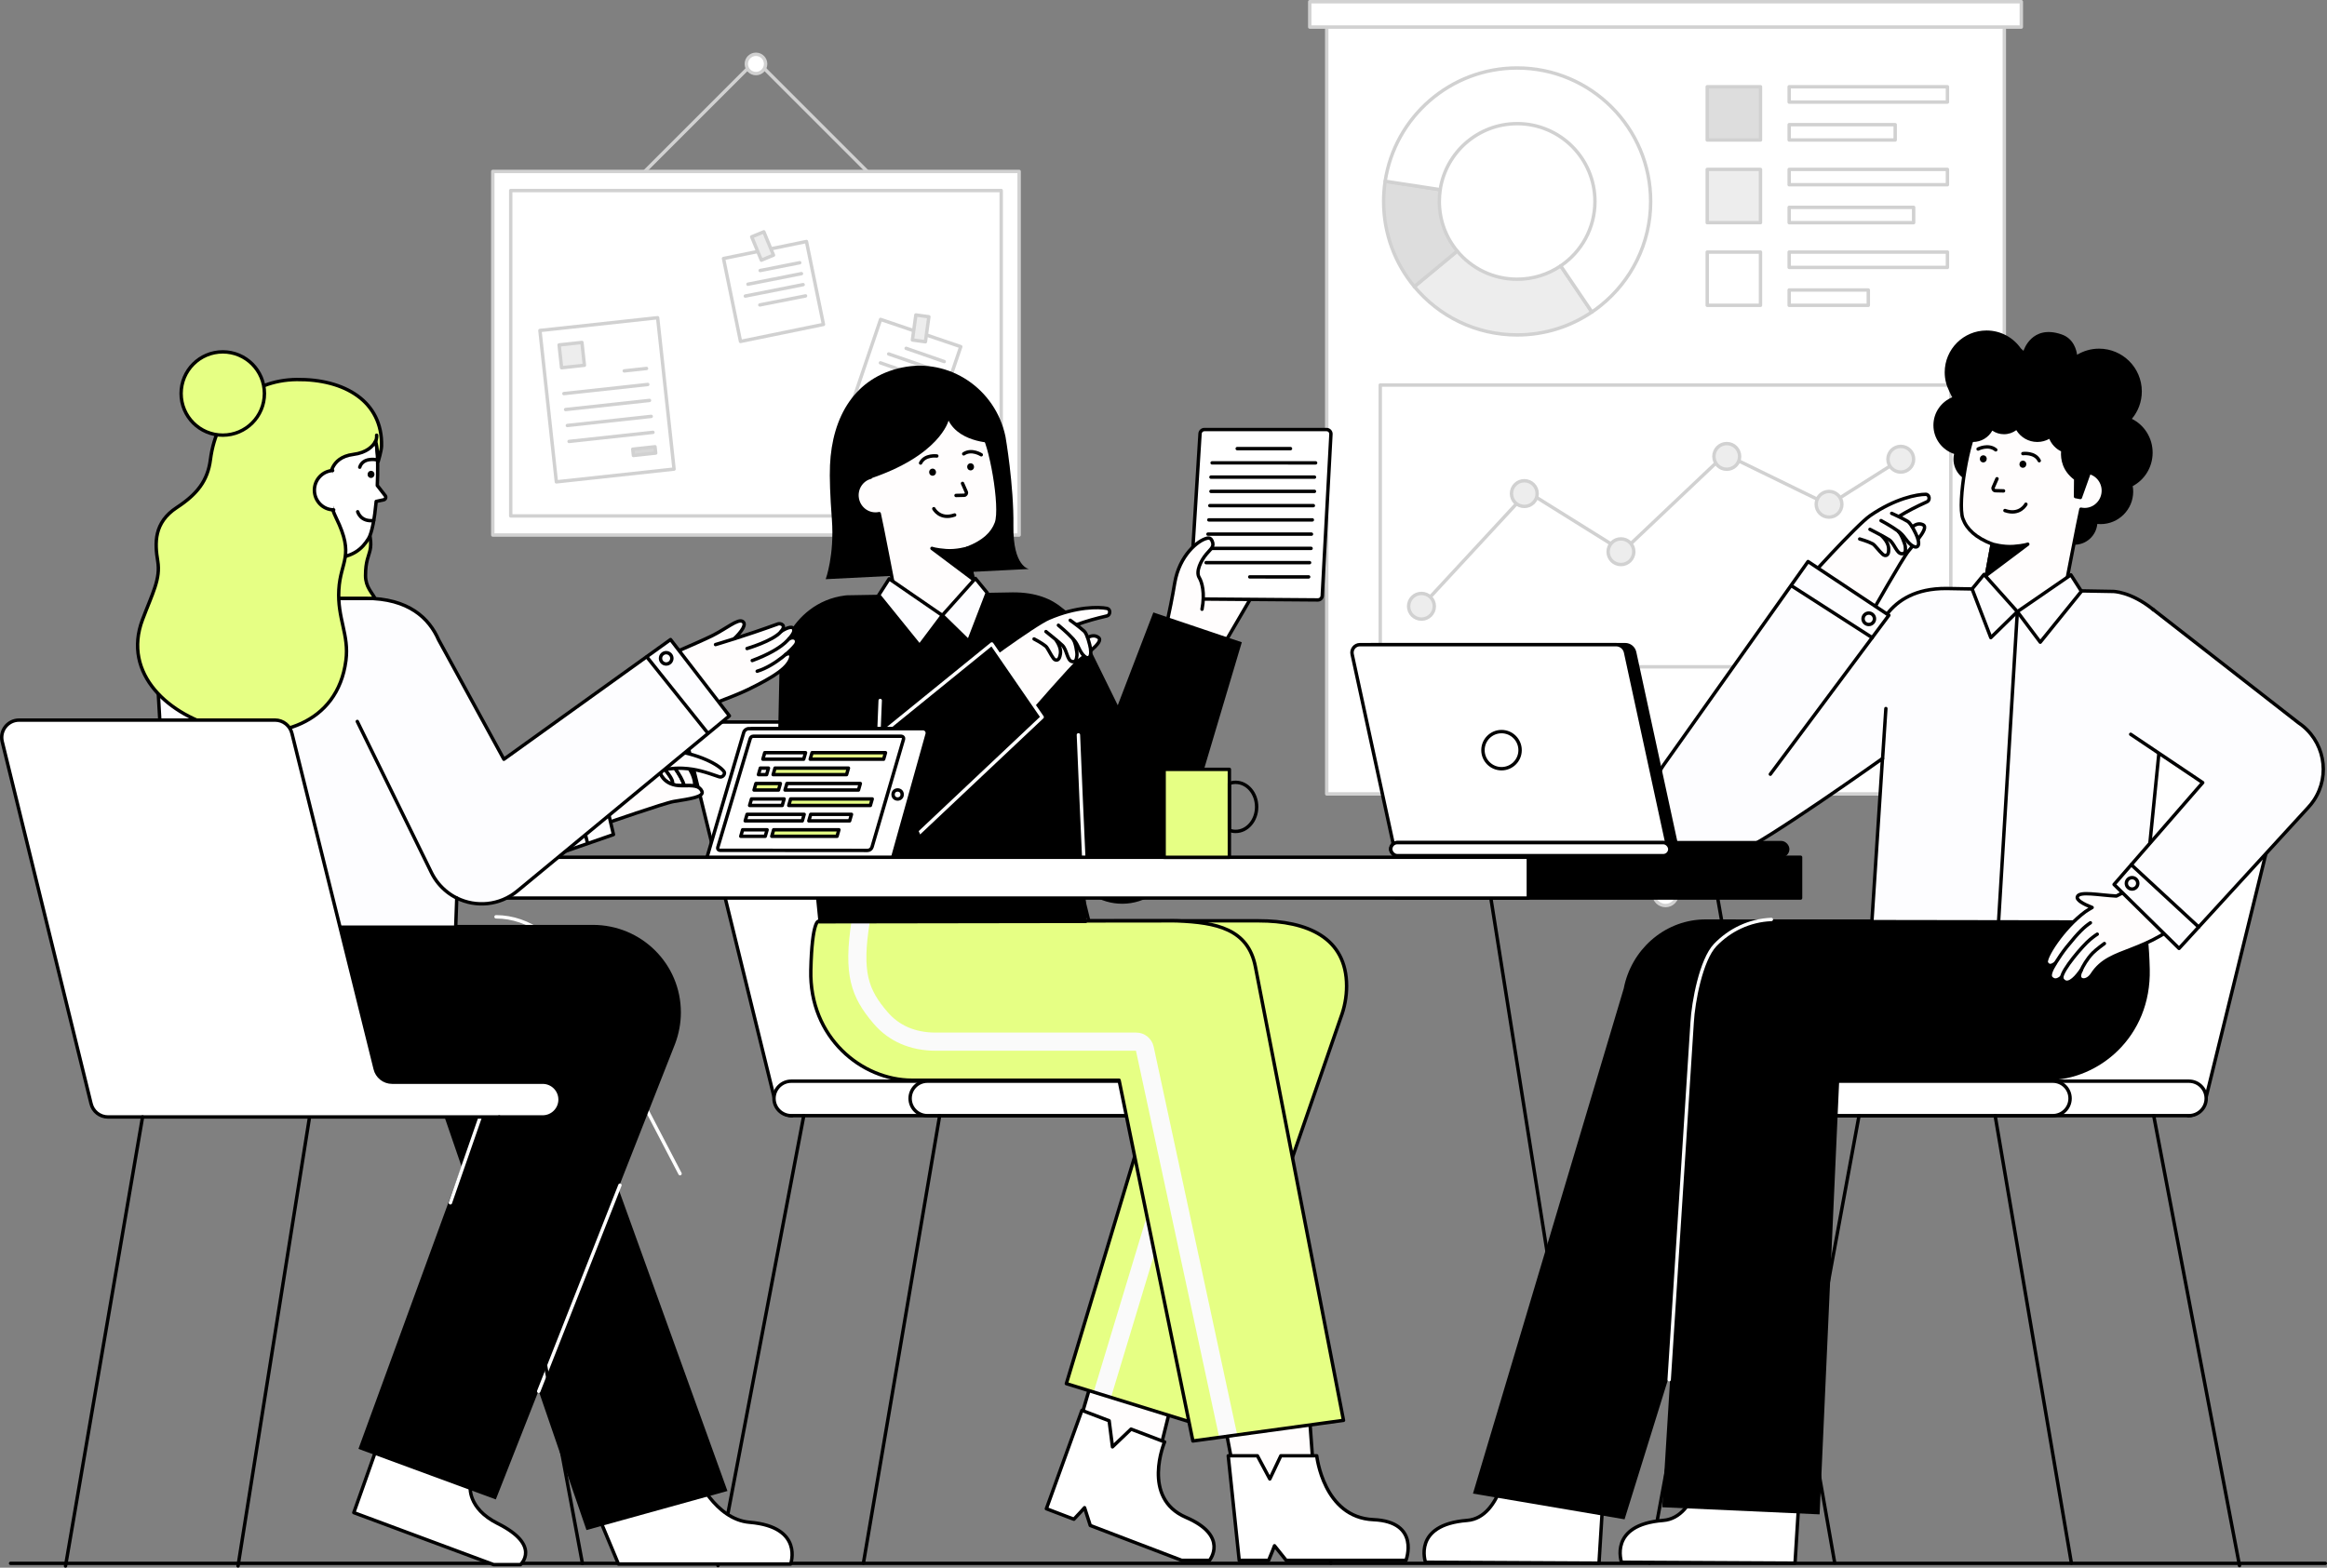 <svg id="Layer_2" data-name="Layer 2" xmlns="http://www.w3.org/2000/svg" viewBox="0 0 1025.744 691.221" style="width: 100%; height: 100%;">
  <rect x="0" y="0" width="1025.744" height="691.221" fill="#808080" stroke="none"/>
  <g id="Layer_1-2" data-name="Layer 1">
    <g>
      <g>
        <rect id="a_12_a" x="584.824" y="10.199" width="298.689" height="339.853" fill="#fff" stroke="#d1d1d1" stroke-linecap="round" stroke-linejoin="round" stroke-width="1.5"></rect>
        <rect id="a_12_a-2" data-name="a_12_a" x="577.336" y=".75" width="313.665" height="11.18" fill="#fff" stroke="#d1d1d1" stroke-linecap="round" stroke-linejoin="round" stroke-width="1.5"></rect>
        <line id="a_12_st" x1="734.169" y1="350.052" x2="734.169" y2="394.145" fill="#fff" stroke="#d1d1d1" stroke-linecap="round" stroke-linejoin="round" stroke-width="1.5"></line>
        <circle id="a_12_a-3" data-name="a_12_a" cx="734.169" cy="394.145" r="5.125" fill="#fff" stroke="#d1d1d1" stroke-linecap="round" stroke-linejoin="round" stroke-width="1.5"></circle>
        <g id="a_12_gr">
          <path id="a_12_gr_bl" d="m701.718,137.571c-9.409,6.383-20.757,10.101-32.97,10.101-18.23,0-34.521-8.294-45.307-21.31l18.901-15.661c6.293,7.588,15.786,12.414,26.406,12.414,7.117,0,13.736-2.174,19.213-5.892l13.757,20.348Z" fill="#ededed" stroke="#d1d1d1" stroke-linecap="round" stroke-linejoin="round" stroke-width="1.5"></path>
          <path id="a_12_gr_a" d="m642.342,110.702l-18.901,15.661c-8.454-10.184-13.535-23.27-13.535-37.546,0-3.026.228-6.003.672-8.903l24.267,3.718c-.256,1.689-.388,3.42-.388,5.186,0,8.322,2.956,15.952,7.886,21.885Z" fill="#ddd" stroke="#d1d1d1" stroke-linecap="round" stroke-linejoin="round" stroke-width="1.5"></path>
          <path d="m727.61,88.817c0,9.27-2.15,18.05-5.97,25.84-3.82,7.8-9.31,14.63-16.01,20.02-1.26,1.02-2.56,1.99-3.9,2.89h-.01l-13.76-20.34c.05-.02.09-.06.13-.09,9.04-6.18,14.96-16.55,14.96-28.32,0-9.47-3.84-18.05-10.04-24.25-6.21-6.21-14.79-10.05-24.26-10.05v.01c-17.17,0-31.4,12.63-33.91,29.1l-24.26-3.71c4.29-28.28,28.7-49.94,58.17-49.94,32.51,0,58.86,26.34,58.86,58.84Z" fill="#fff" stroke="#d1d1d1" stroke-linecap="round" stroke-linejoin="round" stroke-width="1.5"></path>
        </g>
        <rect id="a_12_a-4" data-name="a_12_a" x="752.55" y="38.254" width="23.474" height="23.474" fill="#ddd" stroke="#d1d1d1" stroke-linecap="round" stroke-linejoin="round" stroke-width="1.5"></rect>
        <rect id="a_12_a-5" data-name="a_12_a" x="752.55" y="74.699" width="23.474" height="23.474" fill="#ededed" stroke="#d1d1d1" stroke-linecap="round" stroke-linejoin="round" stroke-width="1.5"></rect>
        <rect id="a_12_bl" x="752.55" y="111.144" width="23.474" height="23.474" fill="#fff" stroke="#d1d1d1" stroke-linecap="round" stroke-linejoin="round" stroke-width="1.5"></rect>
        <rect id="a_12_a-6" data-name="a_12_a" x="788.67" y="38.254" width="69.762" height="6.754" fill="#fff" stroke="#d1d1d1" stroke-linecap="round" stroke-linejoin="round" stroke-width="1.5"></rect>
        <rect id="a_12_a-7" data-name="a_12_a" x="788.67" y="54.974" width="46.734" height="6.754" fill="#fff" stroke="#d1d1d1" stroke-linecap="round" stroke-linejoin="round" stroke-width="1.5"></rect>
        <rect id="a_12_a-8" data-name="a_12_a" x="788.67" y="74.699" width="69.762" height="6.754" fill="#fff" stroke="#d1d1d1" stroke-linecap="round" stroke-linejoin="round" stroke-width="1.5"></rect>
        <rect id="a_12_a-9" data-name="a_12_a" x="788.67" y="91.419" width="54.861" height="6.754" fill="#fff" stroke="#d1d1d1" stroke-linecap="round" stroke-linejoin="round" stroke-width="1.5"></rect>
        <rect id="a_12_a-10" data-name="a_12_a" x="788.67" y="111.144" width="69.762" height="6.754" fill="#fff" stroke="#d1d1d1" stroke-linecap="round" stroke-linejoin="round" stroke-width="1.5"></rect>
        <rect id="a_12_a-11" data-name="a_12_a" x="788.67" y="127.864" width="34.881" height="6.754" fill="#fff" stroke="#d1d1d1" stroke-linecap="round" stroke-linejoin="round" stroke-width="1.5"></rect>
        <rect id="a_12_a-12" data-name="a_12_a" x="608.417" y="169.763" width="251.504" height="124.255" fill="#fff" stroke="#d1d1d1" stroke-linecap="round" stroke-linejoin="round" stroke-width="1.5"></rect>
        <g id="a_12_gr-2" data-name="a_12_gr">
          <polyline id="a_12_gr_st" points="837.869 202.484 806.15 222.6 760.445 200.298 715.341 243.056 673.348 216.857 626.584 267.371" fill="#fff" stroke="#d1d1d1" stroke-linecap="round" stroke-linejoin="round" stroke-width="1.5"></polyline>
          <circle id="a_12_gr_a-2" data-name="a_12_gr_a" cx="626.584" cy="267.316" r="5.663" fill="#ededed" stroke="#d1d1d1" stroke-linecap="round" stroke-linejoin="round" stroke-width="1.5"></circle>
          <circle id="a_12_gr_a-3" data-name="a_12_gr_a" cx="671.923" cy="217.626" r="5.663" fill="#ededed" stroke="#d1d1d1" stroke-linecap="round" stroke-linejoin="round" stroke-width="1.5"></circle>
          <circle id="a_12_gr_a-4" data-name="a_12_gr_a" cx="714.52" cy="243.26" r="5.663" fill="#ededed" stroke="#d1d1d1" stroke-linecap="round" stroke-linejoin="round" stroke-width="1.5"></circle>
          <circle id="a_12_gr_a-5" data-name="a_12_gr_a" cx="761.157" cy="201.24" r="5.663" fill="#ededed" stroke="#d1d1d1" stroke-linecap="round" stroke-linejoin="round" stroke-width="1.5"></circle>
          <circle id="a_12_gr_a-6" data-name="a_12_gr_a" cx="806.244" cy="222.347" r="5.663" fill="#ededed" stroke="#d1d1d1" stroke-linecap="round" stroke-linejoin="round" stroke-width="1.5"></circle>
          <circle id="a_12_gr_a-7" data-name="a_12_gr_a" cx="837.869" cy="202.484" r="5.663" fill="#ededed" stroke="#d1d1d1" stroke-linecap="round" stroke-linejoin="round" stroke-width="1.5"></circle>
        </g>
      </g>
      <g>
        <polyline points="387.371 80.689 333.229 26.547 279.087 80.689" fill="none" stroke="#d1d1d1" stroke-linecap="round" stroke-linejoin="round" stroke-width="1.5"></polyline>
        <rect x="217.227" y="75.584" width="232.005" height="160.321" transform="translate(666.459 311.489) rotate(-180)" fill="#fff" stroke="#d1d1d1" stroke-linecap="round" stroke-linejoin="round" stroke-width="1.5"></rect>
        <rect x="225.127" y="84.013" width="216.205" height="143.463" transform="translate(666.459 311.489) rotate(-180)" fill="#fff" stroke="#d1d1d1" stroke-linecap="round" stroke-linejoin="round" stroke-width="1.5"></rect>
        <g>
          <rect x="322.294" y="109.847" width="37.324" height="37.324" transform="translate(700.766 185.973) rotate(168.422)" fill="#fff" stroke="#d1d1d1" stroke-linecap="round" stroke-linejoin="round" stroke-width="1.5"></rect>
          <g>
            <line x1="352.518" y1="115.837" x2="335.082" y2="119.282" stroke="#d1d1d1" stroke-linecap="round" stroke-linejoin="round" stroke-width="1.5"></line>
            <line x1="353.281" y1="120.654" x2="329.7" y2="125.313" stroke="#d1d1d1" stroke-linecap="round" stroke-linejoin="round" stroke-width="1.5"></line>
            <line x1="354.02" y1="125.503" x2="328.533" y2="130.538" stroke="#d1d1d1" stroke-linecap="round" stroke-linejoin="round" stroke-width="1.5"></line>
            <line x1="355.088" y1="130.47" x2="334.941" y2="134.45" stroke="#d1d1d1" stroke-linecap="round" stroke-linejoin="round" stroke-width="1.5"></line>
          </g>
          <rect x="333.261" y="102.89" width="5.786" height="11.135" transform="translate(688.23 80.102) rotate(157.513)" fill="#ededed" stroke="#d1d1d1" stroke-linecap="round" stroke-linejoin="round" stroke-width="1.5"></rect>
        </g>
        <g>
          <rect x="381.171" y="145.851" width="37.324" height="37.324" transform="translate(725.449 448.95) rotate(-161.226)" fill="#fff" stroke="#d1d1d1" stroke-linecap="round" stroke-linejoin="round" stroke-width="1.5"></rect>
          <g>
            <line x1="416.213" y1="159.419" x2="399.427" y2="153.582" stroke="#d1d1d1" stroke-linecap="round" stroke-linejoin="round" stroke-width="1.5"></line>
            <line x1="414.438" y1="163.962" x2="391.734" y2="156.067" stroke="#d1d1d1" stroke-linecap="round" stroke-linejoin="round" stroke-width="1.5"></line>
            <line x1="412.626" y1="168.52" x2="388.088" y2="159.986" stroke="#d1d1d1" stroke-linecap="round" stroke-linejoin="round" stroke-width="1.5"></line>
            <line x1="411.037" y1="173.345" x2="391.64" y2="166.6" stroke="#d1d1d1" stroke-linecap="round" stroke-linejoin="round" stroke-width="1.5"></line>
          </g>
          <rect x="402.928" y="139.215" width="5.786" height="11.135" transform="translate(788.012 343.735) rotate(-172.135)" fill="#ededed" stroke="#d1d1d1" stroke-linecap="round" stroke-linejoin="round" stroke-width="1.5"></rect>
        </g>
        <g>
          <rect x="241.469" y="142.704" width="52.19" height="67.134" transform="translate(552.577 322.661) rotate(173.809)" fill="#fff" stroke="#d1d1d1" stroke-linecap="round" stroke-linejoin="round" stroke-width="1.5"></rect>
          <line x1="284.988" y1="162.465" x2="275.173" y2="163.529" fill="#fff" stroke="#d1d1d1" stroke-linecap="round" stroke-linejoin="round" stroke-width="1.5"></line>
          <line x1="285.535" y1="169.522" x2="248.565" y2="173.533" fill="#fff" stroke="#d1d1d1" stroke-linecap="round" stroke-linejoin="round" stroke-width="1.5"></line>
          <line x1="286.298" y1="176.556" x2="249.328" y2="180.567" fill="#fff" stroke="#d1d1d1" stroke-linecap="round" stroke-linejoin="round" stroke-width="1.5"></line>
          <line x1="287.061" y1="183.591" x2="250.091" y2="187.601" fill="#fff" stroke="#d1d1d1" stroke-linecap="round" stroke-linejoin="round" stroke-width="1.5"></line>
          <line x1="287.824" y1="190.625" x2="250.854" y2="194.635" fill="#fff" stroke="#d1d1d1" stroke-linecap="round" stroke-linejoin="round" stroke-width="1.5"></line>
          <rect x="246.972" y="151.504" width="10.119" height="10.119" transform="translate(519.478 285.036) rotate(173.809)" fill="#ededed" stroke="#d1d1d1" stroke-linecap="round" stroke-linejoin="round" stroke-width="1.5"></rect>
          <rect x="279.039" y="197.505" width="9.873" height="2.797" transform="translate(587.744 366.024) rotate(173.809)" fill="#d8d8d8" stroke="#d1d1d1" stroke-linecap="round" stroke-linejoin="round" stroke-width="1.5"></rect>
        </g>
        <circle cx="333.229" cy="28.186" r="4.254" fill="#fff" stroke="#d1d1d1" stroke-linecap="round" stroke-linejoin="round" stroke-width="1.5"></circle>
      </g>
      <g>
        <line x1="550.243" y1="491.911" x2="586.631" y2="689.205" fill="#fff" stroke="#000" stroke-linecap="round" stroke-linejoin="round" stroke-width="1.5"></line>
        <line x1="4.673" y1="689.299" x2="1024.994" y2="689.299" fill="none" stroke="#000" stroke-linecap="round" stroke-linejoin="round" stroke-width="1.5"></line>
        <line x1="757.278" y1="396.667" x2="808.741" y2="689.094" fill="none" stroke="#000" stroke-linecap="round" stroke-linejoin="round" stroke-width="1.5"></line>
        <path d="m503.412,476.705c-3.537,0-6.606-2.438-7.406-5.883l-36.371-146.596c-.8-3.445-3.87-5.883-7.406-5.883h-141.902c-4.89,0-8.508,4.549-7.409,9.313l38.853,158.362c.796,3.45,3.868,5.894,7.409,5.894" fill="#fff" stroke="#000" stroke-linecap="round" stroke-linejoin="round" stroke-width="1.5"></path>
        <path d="m348.783,476.705h210.469c4.199,0,7.603,3.404,7.603,7.603,0,4.199-3.404,7.603-7.603,7.603h-.397s-209.676,0-209.676,0h-.396c-4.199,0-7.604-3.404-7.604-7.603,0-4.199,3.404-7.603,7.604-7.603Z" fill="#fff" stroke="#000" stroke-linecap="round" stroke-linejoin="round" stroke-width="1.5"></path>
        <path d="m408.783,476.705h150.469c4.199,0,7.603,3.404,7.603,7.603,0,4.199-3.404,7.603-7.603,7.603h-.397s-149.676,0-149.676,0h-.396c-4.199,0-7.604-3.404-7.604-7.603,0-4.199,3.404-7.603,7.604-7.603Z" fill="#fff" stroke="#000" stroke-linecap="round" stroke-linejoin="round" stroke-width="1.5"></path>
        <line x1="354.312" y1="491.911" x2="316.493" y2="690.291" fill="#fff" stroke="#000" stroke-linecap="round" stroke-linejoin="round" stroke-width="1.5"></line>
        <g>
          <polygon id="sk" points="575.573 602.104 579.79 659.496 545.877 659.496 535.316 603.806 575.573 602.104" fill="#fffdfd" stroke="#000" stroke-linecap="round" stroke-linejoin="round" stroke-width="1.5"></polygon>
          <polygon id="sk-2" data-name="sk" points="482.92 603.147 473.051 636.8 508.268 651.669 518.138 611.816 482.92 603.147" fill="#fffdfd" stroke="#000" stroke-linecap="round" stroke-linejoin="round" stroke-width="1.5"></polygon>
          <path id="b" d="m546.241,687.971h12.98c1.259-2.91,2.582-6.431,2.582-6.431l5.145,6.431h52.813s6.512-17.017-14.356-17.936c-22.055-.971-24.983-28.164-24.983-28.164h-15.828s-4.856,10.228-4.856,10.228l-5.473-10.228h-12.855s4.83,46.1,4.83,46.1Z" fill="#fff" stroke="#000" stroke-linecap="round" stroke-linejoin="round" stroke-width="1.5"></path>
          <path id="b-2" data-name="b" d="m470.051,610.061l40.269-133.779h-75.632c-22.171,0-40.136-17.975-40.136-40.146s17.965-30.136,40.136-30.136h120.109c21.415,0,38.789,7.365,38.789,28.789,0,4.816-.94,9.564-2.548,13.818l-62.088,179.697-58.899-18.244Z" fill="#e6ff84"></path>
          <polygon id="st" points="489.828 615.78 528.279 488.634 520.584 486.444 482.134 613.591 489.828 615.78" fill="#fafafa"></polygon>
          <path id="st-2" data-name="st" d="m470.051,610.061l40.269-133.779h-75.632c-22.171,0-40.136-17.975-40.136-40.146s17.965-30.136,40.136-30.136h120.109c21.415,0,38.789,7.365,38.789,28.789,0,4.816-.94,9.564-2.548,13.818l-62.088,179.697-58.899-18.244Z" fill="none" stroke="#000" stroke-linecap="round" stroke-linejoin="round" stroke-width="1.5"></path>
          <path id="b-3" data-name="b" d="m525.829,635.347l-32.534-159.066h-91.232c-22.171,0-45.361-18.766-44.653-48.573.526-22.155,3.428-21.535,3.428-21.535l156.576-.174c.531,0,1.06.011,1.586.032,17.032.696,31.162,3.475,34.383,20.215l38.835,200.006-66.388,9.094Z" fill="#e6ff84"></path>
          <path id="st-3" data-name="st" d="m537.484,634.019l7.836-1.611-36.785-170.918c-.775-3.613-3.991-6.211-7.652-6.211h-88.404c-8.954,0-16.112-3.062-21.275-9.1-8.509-9.951-11.3-17.489-7.858-39.384l-7.903-1.242c-3.81,24.243-.372,34.068,9.682,45.825,6.657,7.785,16.117,11.9,27.355,11.9h88.257s36.748,170.741,36.748,170.741Z" fill="#fafafa"></path>
          <path id="st-4" data-name="st" d="m525.829,635.347l-32.534-159.066h-91.232c-22.171,0-45.361-18.766-44.653-48.573.526-22.155,3.428-21.535,3.428-21.535l156.576-.174c.531,0,1.06.011,1.586.032,17.032.696,31.162,3.475,34.383,20.215l38.835,200.006-66.388,9.094Z" fill="none" stroke="#000" stroke-linecap="round" stroke-linejoin="round" stroke-width="1.5"></path>
          <path id="b-4" data-name="b" d="m461.245,665.218l12.128,4.627c2.213-2.27,4.704-5.088,4.704-5.088l2.514,7.842,40.288,15.371h12.276s8.794-10.694-10.391-18.954c-19.844-8.543-9.412-33.26-9.412-33.26l-14.789-5.642-8.183,7.826-1.467-11.507-12.01-4.582-15.658,43.367Z" fill="#fff" stroke="#000" stroke-linecap="round" stroke-linejoin="round" stroke-width="1.5"></path>
          <path d="m365.862,205.165c.948-21.588,11.025-38.763,31.765-43.114s41.151,9.267,45.587,30.416c0,0,3.738,21.421,3.502,39.445-.236,18.024,6.856,18.97,6.856,18.97l-89.602,4.484s3.903-10.599,2.721-26.382q-1.182-15.783-.829-23.818Z"></path>
          <path id="h" d="m387.409,226.51c-4.403.844-8.662-2.107-9.514-6.592-.815-4.292,1.791-8.425,5.876-9.514.284-15.059,9.912-28.339,25.028-31.238,11.366-2.18,16.678,3.162,23.955,11.3,3.851,4.306,9,33.186,6.46,40.14-1.699,4.65-5.697,8.365-12.817,11.11l3.12,16.797s4.322,15.945-13.402,18.745c-17.978,2.84-21.052-12.832-21.052-12.832,0,0-6.911-35.822-7.504-37.954-.051.011-.099.027-.151.037Z" fill="#fffdfd" stroke="#000" stroke-linecap="round" stroke-linejoin="round" stroke-width="1.5"></path>
          <path id="sh" d="m410.816,241.788l18.087,13.578-2.505-13.649s-4.689,1.425-9.357,1.073c-4.668-.352-6.225-1.002-6.225-1.002Z" stroke="#000" stroke-linecap="round" stroke-linejoin="round" stroke-width="1.5"></path>
          <path d="m418.116,185.449s-3.773,15.553-35.505,25.897l-4.06-28.568,51.717-10.5,8.478,23.087s-15.423.305-20.63-9.916Z"></path>
          <g id="eye">
            <path d="m412.589,208.254l-.015-.141c.008-.207-.035-.399-.129-.578-.06-.186-.164-.347-.31-.483-.136-.146-.297-.25-.483-.31-.179-.094-.371-.137-.578-.129l-.399.054c-.254.071-.475.2-.662.386l-.235.304c-.136.234-.204.486-.205.757l.015.141c-.008.207.035.399.129.578.06.186.164.347.31.483.136.146.297.25.483.31.179.094.371.137.578.129l.399-.054c.254-.071.475-.2.662-.386l.235-.304c.136-.234.204-.486.205-.757h0Z"></path>
          </g>
          <g id="eye-2" data-name="eye">
            <path d="m429.351,205.903l-.015-.141c.008-.207-.035-.399-.129-.578-.06-.186-.164-.347-.31-.483-.136-.146-.297-.25-.483-.31-.179-.094-.371-.137-.578-.129l-.399.054c-.254.071-.475.2-.662.386l-.235.304c-.136.234-.204.486-.205.757l.015.141c-.008.207.035.399.129.578.06.186.164.347.31.483.136.146.297.25.483.31.179.094.371.137.578.129l.399-.054c.254-.071.475-.2.662-.386l.235-.304c.136-.234.204-.486.205-.757h0Z"></path>
          </g>
          <path id="st-5" data-name="st" d="m424.285,213.145l1.639,3.737c.303.69-.189,1.468-.939,1.486l-3.565.084" fill="none" stroke="#000" stroke-linecap="round" stroke-linejoin="round" stroke-width="1.5"></path>
          <path id="st-6" data-name="st" d="m412.954,201.047s-5.298-.714-7.155,3.102" fill="none" stroke="#000" stroke-linecap="round" stroke-linejoin="round" stroke-width="1.5"></path>
          <path id="st-7" data-name="st" d="m411.632,224.296s2.599,5.071,9.171,2.766" fill="none" stroke="#000" stroke-linecap="round" stroke-linejoin="round" stroke-width="1.5"></path>
          <path id="st-8" data-name="st" d="m432.542,200.517s-4.201-2.751-7.73-.415" fill="none" stroke="#000" stroke-linecap="round" stroke-linejoin="round" stroke-width="1.5"></path>
          <g id="ha">
            <polygon id="sk-3" data-name="sk" points="537.177 288.045 553.233 260.546 522.746 255.366 518.051 281.722 537.177 288.045" fill="#fffdfd" stroke="#000" stroke-linecap="round" stroke-linejoin="round" stroke-width="1.5"></polygon>
            <path id="b-5" data-name="b" d="m524.558,262.04l4.419-70.833c.064-1.02.909-1.814,1.931-1.814h53.841c1.109,0,1.991.932,1.932,2.039l-3.833,71.251c-.056,1.032-.913,1.839-1.947,1.831l-54.426-.419c-1.11-.009-1.985-.947-1.916-2.055Z" fill="#fff" stroke="#000" stroke-linecap="round" stroke-linejoin="round" stroke-width="1.5"></path>
            <line id="st-9" data-name="st" x1="534.297" y1="204.083" x2="579.924" y2="204.084" fill="#feffff" stroke="#000" stroke-linecap="round" stroke-linejoin="round" stroke-width="1.5"></line>
            <line id="st-10" data-name="st" x1="545.369" y1="197.798" x2="568.851" y2="197.8" fill="#feffff" stroke="#000" stroke-linecap="round" stroke-linejoin="round" stroke-width="1.5"></line>
            <line id="st-11" data-name="st" x1="533.794" y1="210.367" x2="579.42" y2="210.369" fill="#feffff" stroke="#000" stroke-linecap="round" stroke-linejoin="round" stroke-width="1.5"></line>
            <line id="st-12" data-name="st" x1="533.794" y1="216.652" x2="579.42" y2="216.653" fill="#feffff" stroke="#000" stroke-linecap="round" stroke-linejoin="round" stroke-width="1.5"></line>
            <line id="st-13" data-name="st" x1="533.297" y1="222.936" x2="578.924" y2="222.938" fill="#feffff" stroke="#000" stroke-linecap="round" stroke-linejoin="round" stroke-width="1.5"></line>
            <line id="st-14" data-name="st" x1="532.855" y1="229.221" x2="578.482" y2="229.222" fill="#feffff" stroke="#000" stroke-linecap="round" stroke-linejoin="round" stroke-width="1.5"></line>
            <line id="st-15" data-name="st" x1="532.469" y1="235.505" x2="578.096" y2="235.507" fill="#feffff" stroke="#000" stroke-linecap="round" stroke-linejoin="round" stroke-width="1.5"></line>
            <line id="st-16" data-name="st" x1="532.297" y1="241.79" x2="577.924" y2="241.791" fill="#feffff" stroke="#000" stroke-linecap="round" stroke-linejoin="round" stroke-width="1.5"></line>
            <line id="st-17" data-name="st" x1="531.641" y1="248.074" x2="577.268" y2="248.076" fill="#feffff" stroke="#000" stroke-linecap="round" stroke-linejoin="round" stroke-width="1.5"></line>
            <line id="st-18" data-name="st" x1="550.888" y1="254.359" x2="576.854" y2="254.36" fill="#feffff" stroke="#000" stroke-linecap="round" stroke-linejoin="round" stroke-width="1.5"></line>
            <path id="sk-4" data-name="sk" d="m529.85,268.622c1.38-7.148-.054-12.041-1.225-13.946-1.656-2.694.793-7.549,3.11-10.312,2.123-2.531,3.722-3.338,2.511-5.988-.386-.845-.985-1.329-2.127-1.073-4.038.905-12.202,7.496-14.286,19.662-.542,3.165-1.102,6.375-1.724,9.434-3.09,15.189-3.729,17.183-3.729,17.183l23.462,7.466" fill="#fffdfd" stroke="#000" stroke-linecap="round" stroke-linejoin="round" stroke-width="1.5"></path>
          </g>
          <path id="bl" d="m359.533,394.156c.79,8,1.29,13.02,1.29,13.02l118.2-.18s-.27-5.93-.66-14.63c7.28,6.36,17.96,8.1,27.19,3.57,6.5-3.19,11.01-8.96,12.88-15.42l28.96-97.34-38.99-13.15-15.69,40.93-16.4-33.39c-1.89-3.85-4.63-7.01-7.88-9.36-4.78-4.07-11.68-7.09-22-7.03l-16.48.29c.29,4.75-14.577,9.855-14.577,9.855,0,0-20.474-7.755-20.733-9.225l-21.16.37s-.58.02-.93.08c-12.39,1.53-20.67,9.39-25.12,17.33-2.46,4.38-3.7,9.33-3.81,14.35l-1.49,71.65-.12.82c-.99,12.58,5.99,24.01,17.52,27.46Z"></path>
          <polygon id="b-6" data-name="b" points="391.951 255.206 387.339 262.408 405.348 284.68 415.376 271.321 391.951 255.206" fill="#fdfdff" stroke="#000" stroke-linecap="round" stroke-linejoin="round" stroke-width="1.5"></polygon>
          <polygon id="b-7" data-name="b" points="415.376 271.321 426.986 282.685 435.172 261.387 429.955 255.022 415.376 271.321" fill="#fdfdff" stroke="#000" stroke-linecap="round" stroke-linejoin="round" stroke-width="1.5"></polygon>
          <g id="ha-2" data-name="ha">
            <path id="sk-5" data-name="sk" d="m487.983,268.26c-3.652-.736-13.487-.871-25.641,4.345-6.618,2.84-33.562,22.789-39.129,26.933l31.258,15.014s18.022-20.824,21.229-23.433c.764-.622,1.515-1.229,2.242-1.821,1.569,1.389,3.07.877,2.85-2.383,3.065-2.669,4.876-4.788,3.352-5.869-1.422-1.009-2.843-.869-4.762.009-.439-1.216-.945-2.293-1.455-2.75-1.052-.942-2.338-1.963-3.464-2.821,4.362-1.603,8.17-2.681,13.492-3.914,1.471-.341,1.745-2.964.029-3.309Z" fill="#fffdfd"></path>
            <path id="st-19" data-name="st" d="m480.894,286.827c3.005-2.629,4.756-4.712,3.249-5.781-1.402-.995-2.803-.874-4.681-.029" fill="none" stroke="#000" stroke-linecap="round" stroke-linejoin="round" stroke-width="1.5"></path>
            <path id="st-20" data-name="st" d="m474.657,275.407c4.284-1.565,8.051-2.622,13.296-3.838,1.471-.341,1.745-2.964.029-3.309-3.652-.736-13.487-.871-25.641,4.345-6.618,2.84-33.562,22.789-39.129,26.933l31.258,15.014s18.022-20.824,21.229-23.433c.733-.596,1.456-1.18,2.154-1.749" fill="none" stroke="#000" stroke-linecap="round" stroke-linejoin="round" stroke-width="1.5"></path>
            <path id="st-21" data-name="st" d="m471.755,273.491s3.722,2.62,6.171,4.814c1.285,1.152,2.554,6.233,2.759,7.612.704,4.732-1.527,5.048-3.46,2.618-1.817-2.284-2.101-4.691-4.067-6.596" fill="none" stroke="#000" stroke-linecap="round" stroke-linejoin="round" stroke-width="1.5"></path>
            <path id="st-22" data-name="st" d="m466.555,275.673s4.081,3.373,6.3,5.86c1.149,1.288,1.983,6,1.869,7.39-.175,2.133-.716,3.119-2.21,2.742-2.132-.537-2.216-5.185-4.182-7.091-1.835-1.778-7.272-6.098-7.272-6.098" fill="none" stroke="#000" stroke-linecap="round" stroke-linejoin="round" stroke-width="1.5"></path>
            <path id="st-23" data-name="st" d="m465.565,282.274c2.609,3.926,1.891,6.005,1.62,7.128-.462,1.911-1.885,2.086-2.801.9-1.219-1.577-2.572-4.675-3.431-5.387-1.782-1.479-5.136-3.193-5.136-3.193" fill="none" stroke="#000" stroke-linecap="round" stroke-linejoin="round" stroke-width="1.5"></path>
          </g>
          <path id="bl-2" data-name="bl" d="m359.533,394.162c1.143.342,2.331.606,3.56.785,1.224.178,2.441.263,3.643.261,5.834-.009,11.405-2.445,15.65-6.446l76.995-72.574-22.194-32.248-67.99,55.205"></path>
          <path id="st-24" data-name="st" d="m359.533,394.162c1.143.342,2.331.606,3.56.785,1.224.178,2.441.263,3.643.261,5.834-.009,11.405-2.445,15.65-6.446l76.995-72.574-22.194-32.248-67.99,55.205" fill="none" stroke="#feffff" stroke-linecap="round" stroke-linejoin="round" stroke-width="1.5"></path>
          <line id="st-25" data-name="st" x1="387.376" y1="324.016" x2="387.991" y2="308.851" fill="none" stroke="#feffff" stroke-linecap="round" stroke-linejoin="round" stroke-width="1.5"></line>
          <path id="st-26" data-name="st" d="m475.366,324.016c.128,4.718,2.013,46.684,3.024,69.064" fill="none" stroke="#feffff" stroke-linecap="round" stroke-linejoin="round" stroke-width="1.5"></path>
        </g>
        <line x1="414.208" y1="491.911" x2="380.596" y2="689.205" fill="#fff" stroke="#000" stroke-linecap="round" stroke-linejoin="round" stroke-width="1.5"></line>
        <g>
          <path d="m810.259,476.705c3.537,0,6.606-2.438,7.406-5.883l36.371-146.596c.8-3.445,3.87-5.883,7.406-5.883h141.902c4.89,0,8.508,4.549,7.409,9.313l-38.853,158.362c-.796,3.45-3.868,5.894-7.409,5.894" fill="#fff" stroke="#000" stroke-linecap="round" stroke-linejoin="round" stroke-width="1.5"></path>
          <path d="m964.888,476.705h-210.469c-4.199,0-7.603,3.404-7.603,7.603s3.404,7.603,7.603,7.603h210.469c4.199,0,7.604-3.404,7.604-7.603s-3.404-7.603-7.604-7.603Z" fill="#fff" stroke="#000" stroke-linecap="round" stroke-linejoin="round" stroke-width="1.5"></path>
          <path d="m904.888,476.705h-150.469c-4.199,0-7.603,3.404-7.603,7.603s3.404,7.603,7.603,7.603h150.469c4.199,0,7.604-3.404,7.604-7.603s-3.404-7.603-7.604-7.603Z" fill="#fff" stroke="#000" stroke-linecap="round" stroke-linejoin="round" stroke-width="1.5"></path>
          <line x1="949.359" y1="491.911" x2="987.178" y2="690.291" fill="#fff" stroke="#000" stroke-linecap="round" stroke-linejoin="round" stroke-width="1.5"></line>
          <line x1="763.428" y1="491.911" x2="727.04" y2="689.205" fill="#fff" stroke="#000" stroke-linecap="round" stroke-linejoin="round" stroke-width="1.5"></line>
          <line x1="819.463" y1="491.911" x2="783.075" y2="689.205" fill="#fff" stroke="#000" stroke-linecap="round" stroke-linejoin="round" stroke-width="1.5"></line>
          <line x1="879.463" y1="491.911" x2="913.075" y2="689.205" fill="#fff" stroke="#000" stroke-linecap="round" stroke-linejoin="round" stroke-width="1.5"></line>
        </g>
        <line x1="377.772" y1="327.828" x2="379" y2="312.662" fill="none" stroke="#000" stroke-linecap="round" stroke-linejoin="round" stroke-width="1.5"></line>
        <g>
          <polygon points="399.109 355.76 409.673 378.299 388.673 378.299 390.673 366.299 399.109 355.76" stroke="#000" stroke-linecap="round" stroke-linejoin="round" stroke-width="1.5"></polygon>
          <path d="m314.302,376.722l15.352-53.733c.291-1.02,1.223-1.723,2.284-1.723h75.459c1.909,0,2.292,1.822,2.387,3.661l-15.431,54.842-.448.169-5.053.242" stroke="#000" stroke-linecap="round" stroke-linejoin="round" stroke-width="1.5"></path>
          <path d="m393.525,377.941l15.164-54.241c.342-1.223-.577-2.434-1.847-2.434h-76.732c-1.06,0-1.992.703-2.284,1.723l-17.153,58.311" fill="#fff" stroke="#000" stroke-linecap="round" stroke-linejoin="round" stroke-width="1.5"></path>
          <path d="m382.397,374.962c.926,0,1.741-.61,2.001-1.498l13.885-47.563c.183-.643-.3-1.281-.968-1.281h-65.253c-.625,0-1.174.412-1.349,1.012l-14.313,48.034c-.185.62.28,1.243.927,1.244l65.07.052Z" fill="#fff" stroke="#000" stroke-linecap="round" stroke-linejoin="round" stroke-width="1.5"></path>
          <circle cx="395.673" cy="350.299" r="2" fill="#fff" stroke="#000" stroke-linecap="round" stroke-linejoin="round" stroke-width="1.5"></circle>
        </g>
        <rect x="615.298" y="377.973" width="178.394" height="17.992" stroke="#000" stroke-linecap="round" stroke-linejoin="round" stroke-width="1.5"></rect>
        <line x1="657.278" y1="396.667" x2="703.741" y2="689.094" fill="none" stroke="#000" stroke-linecap="round" stroke-linejoin="round" stroke-width="1.5"></line>
        <rect x="35.298" y="377.973" width="638.394" height="17.992" fill="#fff" stroke="#000" stroke-linecap="round" stroke-linejoin="round" stroke-width="1.5"></rect>
        <line x1="151.713" y1="396.667" x2="104.925" y2="690.443" fill="none" stroke="#000" stroke-linecap="round" stroke-linejoin="round" stroke-width="1.5"></line>
        <path d="m218.649,404.237c14.874,0,27.573,10.385,33.949,22.759l47.162,90.487" fill="none" stroke="#fff" stroke-linecap="round" stroke-linejoin="round" stroke-width="1.5"></path>
        <g>
          <rect x="513.147" y="339.223" width="28.767" height="38.79" fill="#e6ff84" stroke="#000" stroke-linecap="round" stroke-linejoin="round" stroke-width="1.5"></rect>
          <path d="m553.934,355.758c0,5.98-4.152,10.823-9.276,10.823-.955,0-1.875-.168-2.744-.484v-20.678c.868-.311,1.789-.48,2.744-.48,5.124,0,9.276,4.843,9.276,10.819Z" fill="none" stroke="#000" stroke-linecap="round" stroke-linejoin="round" stroke-width="1.5"></path>
        </g>
        <g>
          <path id="b-8" data-name="b" d="m628.367,688.812l76.473.393,2.818-45.621-42.791-1.015s-2.795,26.605-18.146,27.8c-24.226,1.892-18.354,18.444-18.354,18.444Z" fill="#fff" stroke="#000" stroke-linecap="round" stroke-linejoin="round" stroke-width="1.5"></path>
          <path id="b-9" data-name="b" d="m714.78,688.812l76.473.393,2.818-45.621-42.791-1.015s-2.795,26.605-18.146,27.8c-24.226,1.892-18.354,18.444-18.354,18.444Z" fill="#fff" stroke="#000" stroke-linecap="round" stroke-linejoin="round" stroke-width="1.5"></path>
          <path id="bl-3" data-name="bl" d="m716.112,669.884l60.163-193.64h71.756c22.334,0,45.695-18.905,44.983-48.931-.53-22.318-3.453-21.767-3.453-21.767l-137.582-.176c-.535,0-1.068.011-1.598.033-17.157.701-31.392,13.575-34.636,30.437l-66.459,222.699,66.827,11.345Z"></path>
          <path id="bl-4" data-name="bl" d="m802.089,667.701l8.64-191.456h91.904c22.334,0,45.695-18.905,44.983-48.931-.53-22.318-3.453-21.767-3.453-21.767l-157.73-.176c-.535,0-5.097.011-5.627.033-9.651.394-18.377,4.64-24.743,11.281-6.213,6.482-9.673,25.123-10.163,34.088l-13.196,213.789,69.385,3.14Z"></path>
          <path id="st-27" data-name="st" d="m780.806,405.404c-9.651.394-18.377,4.64-24.743,11.281-6.213,6.482-9.673,25.123-10.163,34.088l-10.125,157.523" fill="none" stroke="#feffff" stroke-linecap="round" stroke-linejoin="round" stroke-width="1.5"></path>
          <path id="hair" d="m948.883,199.591c0-6.576-3.743-12.241-9.155-14.921,2.738-3.273,4.389-7.486,4.389-12.086,0-10.414-8.442-18.857-18.857-18.857-3.544,0-6.848.996-9.681,2.697-.237-1.858-1.382-7.11-6.827-8.982-13.262-4.559-16.784,7.253-16.784,7.253,0,0-.419-.432-1.182-1.08-3.334-4.771-8.857-7.899-15.119-7.899-10.185,0-18.442,8.257-18.442,18.442,0,2.994.729,5.812,1.995,8.312.487,1.151.976,2.074,1.333,2.693-4.868,1.986-8.302,6.76-8.302,12.342,0,5.887,3.82,10.873,9.113,12.639-.172.745-.272,1.518-.272,2.315,0,5.665,4.592,10.257,10.257,10.257s10.257-4.592,10.257-10.257c0-2.798-1.123-5.331-2.939-7.182,1.06-.469,1.696-.796,1.696-.796l33.8,14.04c-1.622,2.326-2.58,5.15-2.58,8.201,0,1.212.167,2.383.449,3.507-4.438,1.074-7.738,5.062-7.738,9.829,0,5.592,4.533,10.124,10.124,10.124,5.268,0,9.593-4.025,10.076-9.167.479.048.964.073,1.455.073,7.935,0,14.367-6.432,14.367-14.367,0-.818-.084-1.614-.215-2.394,5.21-2.752,8.78-8.311,8.78-14.735Z"></path>
          <path id="h-2" data-name="h" d="m917.422,224.552c4.435.851,8.726-2.122,9.584-6.64.821-4.324-1.805-8.487-5.919-9.584-.286-15.17-9.985-28.548-25.213-31.469-11.449-2.196-16.801,3.185-24.131,11.384-3.879,4.338-9.067,33.43-6.508,40.436,1.711,4.685,5.739,8.427,12.911,11.192l-3.143,16.921s-4.354,16.062,13.501,18.883c18.11,2.861,21.207-12.926,21.207-12.926,0,0,6.961-36.086,7.559-38.234.051.011.1.027.152.037Z" fill="#fffdfd" stroke="#000" stroke-linecap="round" stroke-linejoin="round" stroke-width="1.5"></path>
          <path id="sh-2" data-name="sh" d="m893.842,239.942l-18.22,13.678,2.524-13.75s4.724,1.436,9.426,1.081c4.702-.354,6.271-1.009,6.271-1.009Z" stroke="#000" stroke-linecap="round" stroke-linejoin="round" stroke-width="1.5"></path>
          <path id="hair-2" data-name="hair" d="m924.082,187.801c-.632-4.691-4.375-8.506-9.054-9.221-2.552-.39-4.962.121-6.979,1.249-1.64-3.91-5.503-6.656-10.008-6.656-3.021,0-5.752,1.237-7.719,3.229-1.677-1.974-4.173-3.229-6.966-3.229-3.23,0-6.063,1.68-7.689,4.21-1.665-1.292-3.752-2.065-6.025-2.054-5.192.024-9.578,4.305-9.721,9.495-.152,5.523,4.279,10.048,9.768,10.048,3.663,0,6.851-2.019,8.524-5.002,1.466,1,3.236,1.586,5.144,1.586,2.035,0,3.908-.673,5.427-1.797,1.905,3.122,5.333,5.213,9.257,5.213,1.92,0,3.721-.504,5.285-1.379,1.008,2.403,2.862,4.358,5.183,5.514-.233,3.656.648,8.573,5.706,12.435l-.072,7.494c-.003.363.254.677.61.745l2.114.403c.364.069.724-.137.848-.485l4.269-11.958-.185-11.567c1.773-2.213,2.704-5.131,2.281-8.272Z"></path>
          <g id="eye-3" data-name="eye">
            <path d="m893.181,204.75l.015-.142c.008-.207-.035-.399-.129-.578-.06-.186-.164-.347-.31-.483-.136-.146-.297-.25-.483-.31-.179-.094-.371-.137-.578-.129l-.399.054c-.254.071-.475.2-.662.386l-.235.304c-.136.234-.204.486-.205.757l-.015.142c-.008.207.035.399.129.578.06.186.164.347.31.483.136.146.297.25.483.31.179.094.371.137.578.129l.399-.054c.254-.071.475-.2.662-.386l.235-.304c.136-.234.204-.486.205-.757h0Z"></path>
          </g>
          <g id="eye-4" data-name="eye">
            <path d="m875.732,202.385l.015-.142c.008-.207-.035-.399-.129-.578-.06-.186-.164-.347-.31-.483-.136-.146-.297-.25-.483-.31-.179-.094-.371-.137-.578-.129l-.399.054c-.254.071-.475.2-.662.386l-.235.304c-.136.234-.204.486-.205.757l-.015.142c-.008.207.035.399.129.578.06.186.164.347.31.483.136.146.297.25.483.31.179.094.371.137.578.129l.399-.054c.254-.071.475-.2.662-.386l.235-.304c.136-.234.204-.486.205-.757h0Z"></path>
          </g>
          <path id="st-28" data-name="st" d="m880.275,211.088l-1.652,3.765c-.305.695.19,1.479.946,1.497l3.591.084" fill="none" stroke="#000" stroke-linecap="round" stroke-linejoin="round" stroke-width="1.5"></path>
          <path id="st-29" data-name="st" d="m891.689,199.995s5.337-.719,7.208,3.125" fill="none" stroke="#000" stroke-linecap="round" stroke-linejoin="round" stroke-width="1.5"></path>
          <path id="st-30" data-name="st" d="m893.021,222.321s-2.618,5.108-9.239,2.786" fill="none" stroke="#000" stroke-linecap="round" stroke-linejoin="round" stroke-width="1.5"></path>
          <path id="st-31" data-name="st" d="m871.946,197.98s4.487-2.335,7.79.361" fill="none" stroke="#000" stroke-linecap="round" stroke-linejoin="round" stroke-width="1.5"></path>
          <g id="ha-3" data-name="ha">
            <path id="sk-6" data-name="sk" d="m848.841,217.953c-3.753,0-13.492,1.823-24.457,9.393-5.97,4.122-28.608,29.182-33.282,34.383l33.855,8.607s13.654-24.151,16.301-27.365c.631-.766,1.252-1.515,1.852-2.245,1.826,1.06,3.207.255,2.34-2.921,2.495-3.245,3.862-5.698,2.142-6.463-1.605-.713-2.981-.293-4.701.956-.676-1.114-1.39-2.077-1.984-2.426-1.226-.721-2.699-1.473-3.982-2.096,3.989-2.451,7.535-4.273,12.545-6.55,1.385-.63,1.133-3.274-.63-3.274Z" fill="#fffdfd"></path>
            <path id="st-32" data-name="st" d="m845.535,237.699c2.445-3.194,3.759-5.599,2.058-6.356-1.583-.704-2.942-.306-4.629.903" fill="none" stroke="#000" stroke-linecap="round" stroke-linejoin="round" stroke-width="1.5"></path>
            <path id="st-33" data-name="st" d="m837.104,227.663c3.919-2.398,7.429-4.191,12.367-6.436,1.385-.63,1.133-3.274-.63-3.274-3.753,0-13.492,1.823-24.457,9.393-5.97,4.122-28.608,29.182-33.282,34.383l33.855,8.607s13.654-24.151,16.301-27.365c.605-.734,1.203-1.455,1.779-2.156" fill="none" stroke="#000" stroke-linecap="round" stroke-linejoin="round" stroke-width="1.5"></path>
            <path id="st-34" data-name="st" d="m833.857,226.348s4.197,1.847,7.052,3.526c1.498.881,3.762,5.647,4.239,6.968,1.637,4.533-.504,5.289-2.896,3.274-2.249-1.894-3.008-4.214-5.329-5.705" fill="none" stroke="#000" stroke-linecap="round" stroke-linejoin="round" stroke-width="1.5"></path>
            <path id="st-35" data-name="st" d="m829.156,229.538s4.701,2.518,7.387,4.533c1.391,1.043,3.152,5.531,3.316,6.926.252,2.141-.087,3.223-1.637,3.148-2.213-.106-3.22-4.68-5.541-6.17-2.166-1.391-8.395-4.575-8.395-4.575" fill="none" stroke="#000" stroke-linecap="round" stroke-linejoin="round" stroke-width="1.5"></path>
            <path id="st-36" data-name="st" d="m829.491,236.253c3.358,3.358,3.062,5.554,3.018,6.717-.076,1.979-1.446,2.435-2.587,1.446-1.518-1.315-3.471-4.104-4.46-4.637-2.055-1.106-5.708-2.131-5.708-2.131" fill="none" stroke="#000" stroke-linecap="round" stroke-linejoin="round" stroke-width="1.5"></path>
          </g>
          <path id="sk-7" data-name="sk" d="m951.649,332.104c-1.35,13.307-7.042,70.395-7.042,70.395-.262,2.589-.403,4.05-.403,4.05l-119.071-.181,4.664-71.916s-52.434,37.283-62.588,40.849c-13.176,4.644-28.791.967-35.459-11.323-4.765-8.784-3.768-19.17,1.672-26.806l63.565-89.585,34.895,23.2.01-.161c4.735-5.984,12.451-11.222,26.071-11.152l16.601.292,14.684,9.928,20.886-9.293,21.316.373s7.968-.453,17.689,7.999c4.614,3.576,2.508,63.333,2.508,63.333Z" fill="#fdfdff"></path>
          <path id="st-37" data-name="st" d="m951.649,332.104c-1.35,13.307-7.042,70.395-7.042,70.395-.262,2.589-.403,4.05-.403,4.05l-119.071-.181,4.664-71.916s-52.434,37.283-62.588,40.849c-13.176,4.644-28.791.967-35.459-11.323-4.765-8.784-3.768-19.17,1.672-26.806l63.565-89.585,34.895,23.19v.01l.735.484-52.252,70.083m129.769-80.952l21.316.373c.04,0,7.837.01,17.689,7.999,5.651,6.729,2.508,63.333,2.508,63.333m-121.851,2.347s-52.434,37.283-62.588,40.849c-13.176,4.644-28.791.967-35.459-11.323-4.765-8.784-3.768-19.17,1.672-26.806l63.565-89.585,34.895,23.2v-.01l.01-.151c4.735-5.984,12.451-11.222,26.071-11.152l16.601.292" fill="none" stroke="#000" stroke-linecap="round" stroke-linejoin="round" stroke-width="1.5"></path>
          <g id="ha-4" data-name="ha">
            <path id="sk-8" data-name="sk" d="m942.712,390.534l-6.557,2.887-3.251,1.654c-7.741-.393-16.283-2.247-17.191.271-.54,1.498,2.633,3.278,6.499,4.779,0,0-2.368,1.387-2.879,1.764-10.193,7.518-18.268,20.641-17.266,22.624.474.937,1.396,1.578,2.826.886.37-.179.746-.415,1.122-.677-1.875,2.979-2.936,5.441-1.821,6.536,1.475,1.448,3.046.916,4.658-.545-.067.399-.042.725.096.955,2.042,3.387,5.46.169,7.938-3.267.121-.167.295-.383.492-.62-.415.922-.672,1.672-.738,2.111-.402,2.711,3.316,3.213,5.601-.323,8.099-12.535,23.34-7.675,45.232-28.367l-24.76-10.67Z" fill="#fffdfd" stroke="#000" stroke-linecap="round" stroke-linejoin="round" stroke-width="1.5"></path>
            <path id="st-38" data-name="st" d="m906.147,424.509c1.383-2.171,3.042-4.706,4.871-6.975,5.412-6.716,7.704-8.809,10.434-10.659" fill="#fff" stroke="#000" stroke-linecap="round" stroke-linejoin="round" stroke-width="1.5"></path>
            <path id="st-39" data-name="st" d="m924.475,411.887s-1.102.649-3.099,2.302c-3.405,2.818-12.382,13.401-12.559,16.81" fill="#fff" stroke="#000" stroke-linecap="round" stroke-linejoin="round" stroke-width="1.5"></path>
            <path id="st-40" data-name="st" d="m927.616,416.021s-3.533,2.527-5.125,4.163c-2.477,2.547-4.371,5.837-5.277,7.969" fill="#fff" stroke="#000" stroke-linecap="round" stroke-linejoin="round" stroke-width="1.5"></path>
          </g>
          <path id="b-10" data-name="b" d="m939.217,323.759l31.743,21.311-39.078,44.911,28.645,28.186,56.906-62.11c.86-.93,1.756-2.037,2.484-3.122,7.596-11.315,4.582-26.646-6.733-34.242l-64.238-50.092" fill="#fdfdff"></path>
          <path id="st-41" data-name="st" d="m939.217,323.759l31.743,21.311-39.078,44.911,28.645,28.186,56.906-62.11c.86-.93,1.756-2.037,2.484-3.122,7.596-11.315,4.582-26.646-6.733-34.242l-64.238-50.092" fill="none" stroke="#000" stroke-linecap="round" stroke-linejoin="round" stroke-width="1.5"></path>
          <line id="st-42" data-name="st" x1="829.85" y1="334.458" x2="831.298" y2="312.411" fill="#fff" stroke="#000" stroke-linecap="round" stroke-linejoin="round" stroke-width="1.5"></line>
          <polygon id="b-11" data-name="b" points="912.846 253.459 917.493 260.714 899.351 283.151 889.249 269.693 912.846 253.459" fill="#fdfdff" stroke="#000" stroke-linecap="round" stroke-linejoin="round" stroke-width="1.5"></polygon>
          <polygon id="b-12" data-name="b" points="889.249 269.693 877.553 281.14 869.307 259.686 874.563 253.274 889.249 269.693" fill="#fdfdff" stroke="#000" stroke-linecap="round" stroke-linejoin="round" stroke-width="1.5"></polygon>
          <line id="st-43" data-name="st" x1="889.249" y1="269.693" x2="881.001" y2="405.974" fill="#fff" stroke="#000" stroke-linecap="round" stroke-linejoin="round" stroke-width="1.5"></line>
          <line id="st-44" data-name="st" x1="789.982" y1="258.47" x2="825.256" y2="281.14" fill="none" stroke="#000" stroke-linecap="round" stroke-linejoin="round" stroke-width="1.5"></line>
          <line id="st-45" data-name="st" x1="939.47" y1="381.26" x2="969.176" y2="408.728" fill="none" stroke="#000" stroke-linecap="round" stroke-linejoin="round" stroke-width="1.5"></line>
          <circle id="b-13" data-name="b" cx="823.753" cy="272.827" r="2.518" fill="#fdfdff" stroke="#000" stroke-linecap="round" stroke-linejoin="round" stroke-width="1.5"></circle>
          <circle id="b-14" data-name="b" cx="939.814" cy="389.482" r="2.518" fill="#fdfdff" stroke="#000" stroke-linecap="round" stroke-linejoin="round" stroke-width="1.5"></circle>
        </g>
        <g>
          <path id="l" d="m348.521,689.594h-75.914l-11.492-27.504,45.717-11.545s8.332,19.382,23.564,20.646c24.038,2.001,18.125,18.403,18.125,18.403Z" fill="#fff" stroke="#000" stroke-linecap="round" stroke-linejoin="round" stroke-width="1.5"></path>
          <path id="bl-5" data-name="bl" d="m258.523,674.63l-67.672-196.997h-68.232c-22.171,0-46.37-18.494-45.663-48.301.526-22.155.428-21.535.428-21.535h123.496c14.874,0,30.871,8.333,37.247,20.708l82.527,228.893-62.131,17.232Z"></path>
          <path id="l-2" data-name="l" d="m229.429,689.868h-11.792l-61.676-22.932,9.912-27.936,41.451,16.148s-1.559,9.766,12.114,16.602c19.372,9.691,9.99,18.118,9.99,18.118Z" fill="#fff" stroke="#000" stroke-linecap="round" stroke-linejoin="round" stroke-width="1.5"></path>
          <path id="bl-6" data-name="bl" d="m151.236,407.797h110.109c21.415,0,38.789,17.19,38.789,38.615,0,4.816-.94,9.564-2.548,13.818l-79.026,200.889-60.556-22.287,58.864-161.2h-65.632"></path>
          <polyline id="st-46" data-name="st" points="198.532 530.335 216.867 477.632 190.851 477.632" fill="none" stroke="#feffff" stroke-linecap="round" stroke-linejoin="round" stroke-width="1.5"></polyline>
          <line id="st-47" data-name="st" x1="273.276" y1="522.564" x2="237.464" y2="613.442" fill="none" stroke="#feffff" stroke-linecap="round" stroke-linejoin="round" stroke-width="1.5"></line>
          <g id="ha-5" data-name="ha">
            <path id="sk-9" data-name="sk" d="m290.782,339.768c-.187.182.807,4.568,5.768,6.116-.08-.243-.104-.518-.068-.832.123-1.156-1.611-3.637-3.322-5.765-1.292.183-2.252.352-2.378.48Z" fill="#fffdfd" stroke="#000" stroke-linecap="round" stroke-linejoin="round" stroke-width="1.5"></path>
            <path id="sk-10" data-name="sk" d="m293.16,339.288c1.711,2.128,3.445,4.609,3.322,5.765-.036.314-.011.589.068.832.463.14.952.264,1.489.35.788.133,1.657.204,2.62.184.311-.006.623-.012.92-.017-.421-2.113-2.269-5.146-3.957-7.573" fill="#fffdfd" stroke="#000" stroke-linecap="round" stroke-linejoin="round" stroke-width="1.5"></path>
            <path id="sk-11" data-name="sk" d="m297.623,338.828c1.688,2.427,3.536,5.46,3.957,7.573,1.918-.032,3.442-.025,4.64.202.194-2.691-1.093-5.645-2.326-7.606" fill="#fffdfd" stroke="#000" stroke-linecap="round" stroke-linejoin="round" stroke-width="1.5"></path>
            <path id="sk-12" data-name="sk" d="m319.193,340.266c-2.093-3.081-11.359-8.073-24.496-9.608-7.153-.836-40.454,3.03-47.346,3.849l-1.471-.095,21.088,28.691s26.003-9.072,30.083-9.736c7.171-1.167,13.502-2.007,12.341-4.525s-3.763-2.526-8.736-2.425c-8.542.173-10.107-6.428-9.871-6.65.393-.368,5.982-1.243,10.209-1.017,5.981.319,9.839,1.606,16.009,3.744,1.577.546,2.797-1.336,2.191-2.227Z" fill="#fffdfd" stroke="#000" stroke-linecap="round" stroke-linejoin="round" stroke-width="1.5"></path>
          </g>
          <g id="ha-6" data-name="ha">
            <path id="sk-13" data-name="sk" d="m347.76,281.685c.951-1.07,2.166-2.595,2.174-3.607.02-2.401-2.638-1.541-5.554.266l-.056.056c2.501-2.994-.437-3.653-1.35-3.321-7.471,2.717-14.497,5.035-19.589,6.654l-.114-.038.411-.117c3.337-3.218,5.572-6.444,3.63-7.596-2.111-1.252-7.233,3.28-13.532,6.387-6.378,3.145-26.056,11.442-26.056,11.442l19.43,21.165s16.078-5.754,22.722-9.007c11.458-5.611,17.754-9.699,18.729-14.228.152-.709-.084-2.163-2.248-1.177l-.02.012c2.464-2.088,4.198-3.98,4.571-4.776.83-1.774-.656-3.442-3.148-2.116Z" fill="#fffdfd"></path>
            <path id="st-48" data-name="st" d="m307.154,312.977s16.078-5.754,22.722-9.007c11.458-5.611,17.754-9.699,18.729-14.228.153-.709-.084-2.163-2.248-1.177" fill="none" stroke="#000" stroke-linecap="round" stroke-linejoin="round" stroke-width="1.5"></path>
            <path id="st-49" data-name="st" d="m287.724,291.812s19.679-8.297,26.056-11.442c6.299-3.106,11.421-7.638,13.532-6.387,1.942,1.152-.293,4.378-3.63,7.596" fill="none" stroke="#000" stroke-linecap="round" stroke-linejoin="round" stroke-width="1.5"></path>
            <path id="st-50" data-name="st" d="m333.773,295.943c7.856-2.312,16.257-10.265,17.136-12.142.831-1.775-.658-3.444-3.152-2.114" fill="none" stroke="#000" stroke-linecap="round" stroke-linejoin="round" stroke-width="1.5"></path>
            <path id="st-51" data-name="st" d="m331.596,291.242c6.607-2.409,12.517-5.622,15.591-8.925.931-1.001,2.737-3.006,2.747-4.239.02-2.401-2.638-1.541-5.554.266" fill="none" stroke="#000" stroke-linecap="round" stroke-linejoin="round" stroke-width="1.5"></path>
            <path id="st-52" data-name="st" d="m315.403,284.196s12.942-3.795,27.572-9.116c.936-.341,4.018.353,1.165,3.546-3.606,4.036-14.843,7.315-14.843,7.315" fill="none" stroke="#000" stroke-linecap="round" stroke-linejoin="round" stroke-width="1.5"></path>
          </g>
          <polyline id="b-15" data-name="b" points="166.171 404.178 270.419 367.975 261.266 328.686 177.319 353.648" fill="#fdfdff" stroke="#000" stroke-linecap="round" stroke-linejoin="round" stroke-width="1.5"></polyline>
          <line id="st-53" data-name="st" x1="258.998" y1="371.791" x2="249.186" y2="332.391" fill="#fdfdff" stroke="#000" stroke-linecap="round" stroke-linejoin="round" stroke-width="1.5"></line>
          <path id="b-16" data-name="b" d="m295.587,281.988l-73.475,52.774-28.746-52.604-.003.004c-4.168-9.575-13.224-18.353-32.152-18.353l-65.607-.087c-3.582-.005-7.154.548-10.523,1.766-5.947,2.15-13.678,6.799-15.617,16.648-2.134,10.837,8.023,126.661,8.023,126.661h123.391c.174-4.47.328-8.751.463-12.85,8.452,4.194,18.937,3.326,26.68-3.072l93.496-77.248-25.93-33.64Z" fill="#fdfdff" stroke="#000" stroke-linecap="round" stroke-linejoin="round" stroke-width="1.5"></path>
          <polygon id="b-17" data-name="b" points="105.009 263.722 108.53 253.028 148.574 253.028 152.48 263.722 105.009 263.722" fill="#fdfdff" stroke="#000" stroke-linecap="round" stroke-linejoin="round" stroke-width="1.5"></polygon>
          <path id="st-54" data-name="st" d="m157.494,318.098l32.735,66.746c.824,1.655,1.849,3.242,3.077,4.729,2.276,2.755,5.026,4.889,8.033,6.382" fill="none" stroke="#000" stroke-linecap="round" stroke-linejoin="round" stroke-width="1.5"></path>
          <line id="st-55" data-name="st" x1="285.121" y1="289.637" x2="311.881" y2="323.074" fill="#fdfdff" stroke="#000" stroke-linecap="round" stroke-linejoin="round" stroke-width="1.5"></line>
          <circle id="b-18" data-name="b" cx="293.656" cy="290.267" r="2.5" fill="#fff" stroke="#000" stroke-linecap="round" stroke-linejoin="round" stroke-width="1.5"></circle>
          <path d="m165.293,263.843c-.54-.02-3.529-.03-4.079-.03l-60.54-.08,60.01-46.29c-1.03,2.99-1.38,6.04-.24,9.4,6.29,18.58.68,14.198.68,26.96,0,5.005,2.979,7.59,4.169,10.04Z" fill="#e6ff84" stroke="#000" stroke-linecap="round" stroke-linejoin="round" stroke-width="1.5"></path>
          <path d="m169.721,218.444l-3.41-4.393c.296-6.228.24-12.359-.229-16.637-.262-2.409-.776-4.164-1.19-5.152-3.77-8.902-10.546-13.137-22.523-13.308-15.415-.212-28.31,10.344-30.518,23.914-.504,3.095-.897,19.166-.897,21.262-.03,10.183-.373,38.392-.373,38.392,0,0,0,.504.091,1.341l36.083.05v-.172l.353-17.684c8.654-.432,12.622-4.214,15.324-8.579,1.551-2.51,2.717-9.032,3.394-16.396l3.475-.752c.772-.3.991-1.289.419-1.888Z" fill="#fff" stroke="#000" stroke-linecap="round" stroke-linejoin="round" stroke-width="1.5"></path>
          <path d="m139.574,245.075c4.233,1.639,7.615,1.06,7.615,1.06" fill="none" stroke="#000" stroke-linecap="round" stroke-linejoin="round" stroke-width="1.5"></path>
          <polygon points="147.051 256.123 139.123 245.459 147.221 246.295 147.051 256.123"></polygon>
          <path d="m130.786,167.336c-20.797.257-35.347,14.386-38.034,35.327-1.194,9.31-5.85,15.228-14.835,21.12-10.156,6.661-9.7,15.678-8.388,23.587,1.312,7.91-2.286,14.084-6.722,25.868-17.985,47.774,82.311,74.448,89.673,18.004,1.487-11.404-3.826-18.481-3.117-31.229.709-12.748,7.111-14.728-1.162-31.619-4.914-10.033-2.675-17.52-2.675-17.52,0,0-.374-9.182,10.164-10.512,6.025-.76,8.794-3.68,9.838-5.818.848,2.275,1.176,8.951,1.176,8.951,0,0,1.44-4.802,1.489-6.837.475-19.744-16.38-29.582-37.408-29.322Z" fill="#e6ff84" stroke="#000" stroke-linecap="round" stroke-linejoin="round" stroke-width="1.5"></path>
          <path id="h_1" d="m165.455,194.914c.757-1.578.559-3.02.559-3.02" fill="none" stroke="#000" stroke-linecap="round" stroke-linejoin="round" stroke-width="1.5"></path>
          <path d="m147.085,224.801c-4.731-.039-8.535-3.957-8.496-8.752.038-4.589,3.584-8.307,8.036-8.585" fill="#fff" stroke="#000" stroke-linecap="round" stroke-linejoin="round" stroke-width="1.5"></path>
          <circle id="h_1-2" data-name="h_1" cx="98.198" cy="173.502" r="18.362" fill="#e6ff84" stroke="#000" stroke-linecap="round" stroke-linejoin="round" stroke-width="1.5"></circle>
          <path d="m165.043,209.239l.014-.154c.008-.207-.035-.399-.129-.578-.06-.186-.164-.347-.31-.483-.136-.146-.297-.25-.483-.31-.179-.094-.371-.137-.578-.129l-.399.054c-.254.071-.475.2-.662.386l-.235.304c-.136.234-.204.486-.205.757l-.014.154c-.008.207.035.399.129.578.06.186.164.347.31.483.136.146.297.25.483.31.179.094.371.137.578.129l.399-.054c.254-.071.475-.2.662-.386l.235-.304c.136-.234.204-.486.205-.757h0Z"></path>
          <path d="m165.674,202.677s-5.701-1.1-7.096,3.314" fill="#fff" stroke="#000" stroke-linecap="round" stroke-linejoin="round" stroke-width="1.5"></path>
          <path d="m157.666,225.631s1.253,4.597,7.052,3.862" fill="none" stroke="#000" stroke-linecap="round" stroke-linejoin="round" stroke-width="1.5"></path>
        </g>
        <g>
          <g>
            <path d="m619.258,377.271h120.713s-19.424-89.657-19.424-89.657c-.427-1.972-2.172-3.379-4.19-3.379h-111.94c-2.733,0-4.769,2.523-4.19,5.195l19.031,87.842Z" stroke="#000" stroke-linecap="round" stroke-linejoin="round" stroke-width="1.5"></path>
            <path d="m615.26,377.271h120.713s-19.424-89.657-19.424-89.657c-.427-1.972-2.172-3.379-4.19-3.379h-112.91c-2.234,0-3.898,2.063-3.425,4.247l19.237,88.79Z" fill="#fff" stroke="#000" stroke-linecap="round" stroke-linejoin="round" stroke-width="1.5"></path>
            <rect x="613.045" y="371.517" width="174.984" height="5.754" rx="2.877" ry="2.877" transform="translate(1401.073 748.788) rotate(-180)" stroke="#000" stroke-linecap="round" stroke-linejoin="round" stroke-width="1.5"></rect>
            <rect x="613.045" y="371.517" width="123.011" height="5.754" rx="2.877" ry="2.877" transform="translate(1349.1 748.788) rotate(-180)" fill="#fff" stroke="#000" stroke-linecap="round" stroke-linejoin="round" stroke-width="1.5"></rect>
          </g>
          <circle cx="661.872" cy="330.753" r="8.182" fill="#fff" stroke="#000" stroke-linecap="round" stroke-linejoin="round" stroke-width="1.5"></circle>
        </g>
      </g>
      <g>
        <path d="m165.372,471.222l-36.668-147.795c-.807-3.473-3.901-5.931-7.467-5.931H8.419c-4.93,0-8.578,4.586-7.469,9.389l39.171,159.658c.803,3.478,3.9,5.942,7.469,5.942h191.627c4.234,0,7.666-3.432,7.666-7.666h0c0-4.234-3.432-7.666-7.666-7.666h-66.378c-3.566,0-6.66-2.458-7.467-5.931Z" fill="#fff" stroke="#000" stroke-linecap="round" stroke-linejoin="round" stroke-width="1.5"></path>
        <line x1="62.846" y1="492.485" x2="28.881" y2="690.471" fill="#fff" stroke="#000" stroke-linecap="round" stroke-linejoin="round" stroke-width="1.5"></line>
        <line x1="220.053" y1="492.485" x2="256.739" y2="689.376" fill="#fff" stroke="#000" stroke-linecap="round" stroke-linejoin="round" stroke-width="1.5"></line>
      </g>
      <g>
        <g>
          <polygon points="354.258 334.744 336.275 334.744 337.1 331.867 355.083 331.867 354.258 334.744" fill="#fff" stroke="#000" stroke-linecap="round" stroke-linejoin="round" stroke-width="1.5"></polygon>
          <polygon points="389.505 334.744 357.135 334.744 357.96 331.867 390.33 331.867 389.505 334.744" fill="#e6ff84" stroke="#000" stroke-linecap="round" stroke-linejoin="round" stroke-width="1.5"></polygon>
        </g>
        <g>
          <polygon points="343.166 348.339 332.377 348.339 333.202 345.462 343.991 345.462 343.166 348.339" fill="#e6ff84" stroke="#000" stroke-linecap="round" stroke-linejoin="round" stroke-width="1.5"></polygon>
          <polygon points="378.413 348.339 346.044 348.339 346.869 345.462 379.238 345.462 378.413 348.339" fill="#fff" stroke="#000" stroke-linecap="round" stroke-linejoin="round" stroke-width="1.5"></polygon>
        </g>
        <g>
          <polygon points="337.922 341.542 334.326 341.542 335.151 338.664 338.747 338.664 337.922 341.542" fill="#fff" stroke="#000" stroke-linecap="round" stroke-linejoin="round" stroke-width="1.5"></polygon>
          <polygon points="373.169 341.542 340.8 341.542 341.625 338.664 373.994 338.664 373.169 341.542" fill="#e6ff84" stroke="#000" stroke-linecap="round" stroke-linejoin="round" stroke-width="1.5"></polygon>
        </g>
        <g>
          <polygon points="344.814 355.137 330.427 355.137 331.253 352.26 345.639 352.26 344.814 355.137" fill="#fff" stroke="#000" stroke-linecap="round" stroke-linejoin="round" stroke-width="1.5"></polygon>
          <polygon points="383.657 355.137 347.691 355.137 348.516 352.26 384.482 352.26 383.657 355.137" fill="#e6ff84" stroke="#000" stroke-linecap="round" stroke-linejoin="round" stroke-width="1.5"></polygon>
        </g>
        <g>
          <polygon points="337.319 368.732 326.529 368.732 327.354 365.855 338.144 365.855 337.319 368.732" fill="#fff" stroke="#000" stroke-linecap="round" stroke-linejoin="round" stroke-width="1.5"></polygon>
          <polygon points="368.969 368.732 340.196 368.732 341.021 365.855 369.794 365.855 368.969 368.732" fill="#e6ff84" stroke="#000" stroke-linecap="round" stroke-linejoin="round" stroke-width="1.5"></polygon>
        </g>
        <g>
          <polygon points="353.654 361.934 328.478 361.934 329.303 359.057 354.479 359.057 353.654 361.934" fill="#fff" stroke="#000" stroke-linecap="round" stroke-linejoin="round" stroke-width="1.5"></polygon>
          <polygon points="374.515 361.934 356.532 361.934 357.357 359.057 375.34 359.057 374.515 361.934" fill="#fff" stroke="#000" stroke-linecap="round" stroke-linejoin="round" stroke-width="1.5"></polygon>
        </g>
      </g>
    </g>
  </g>
</svg>